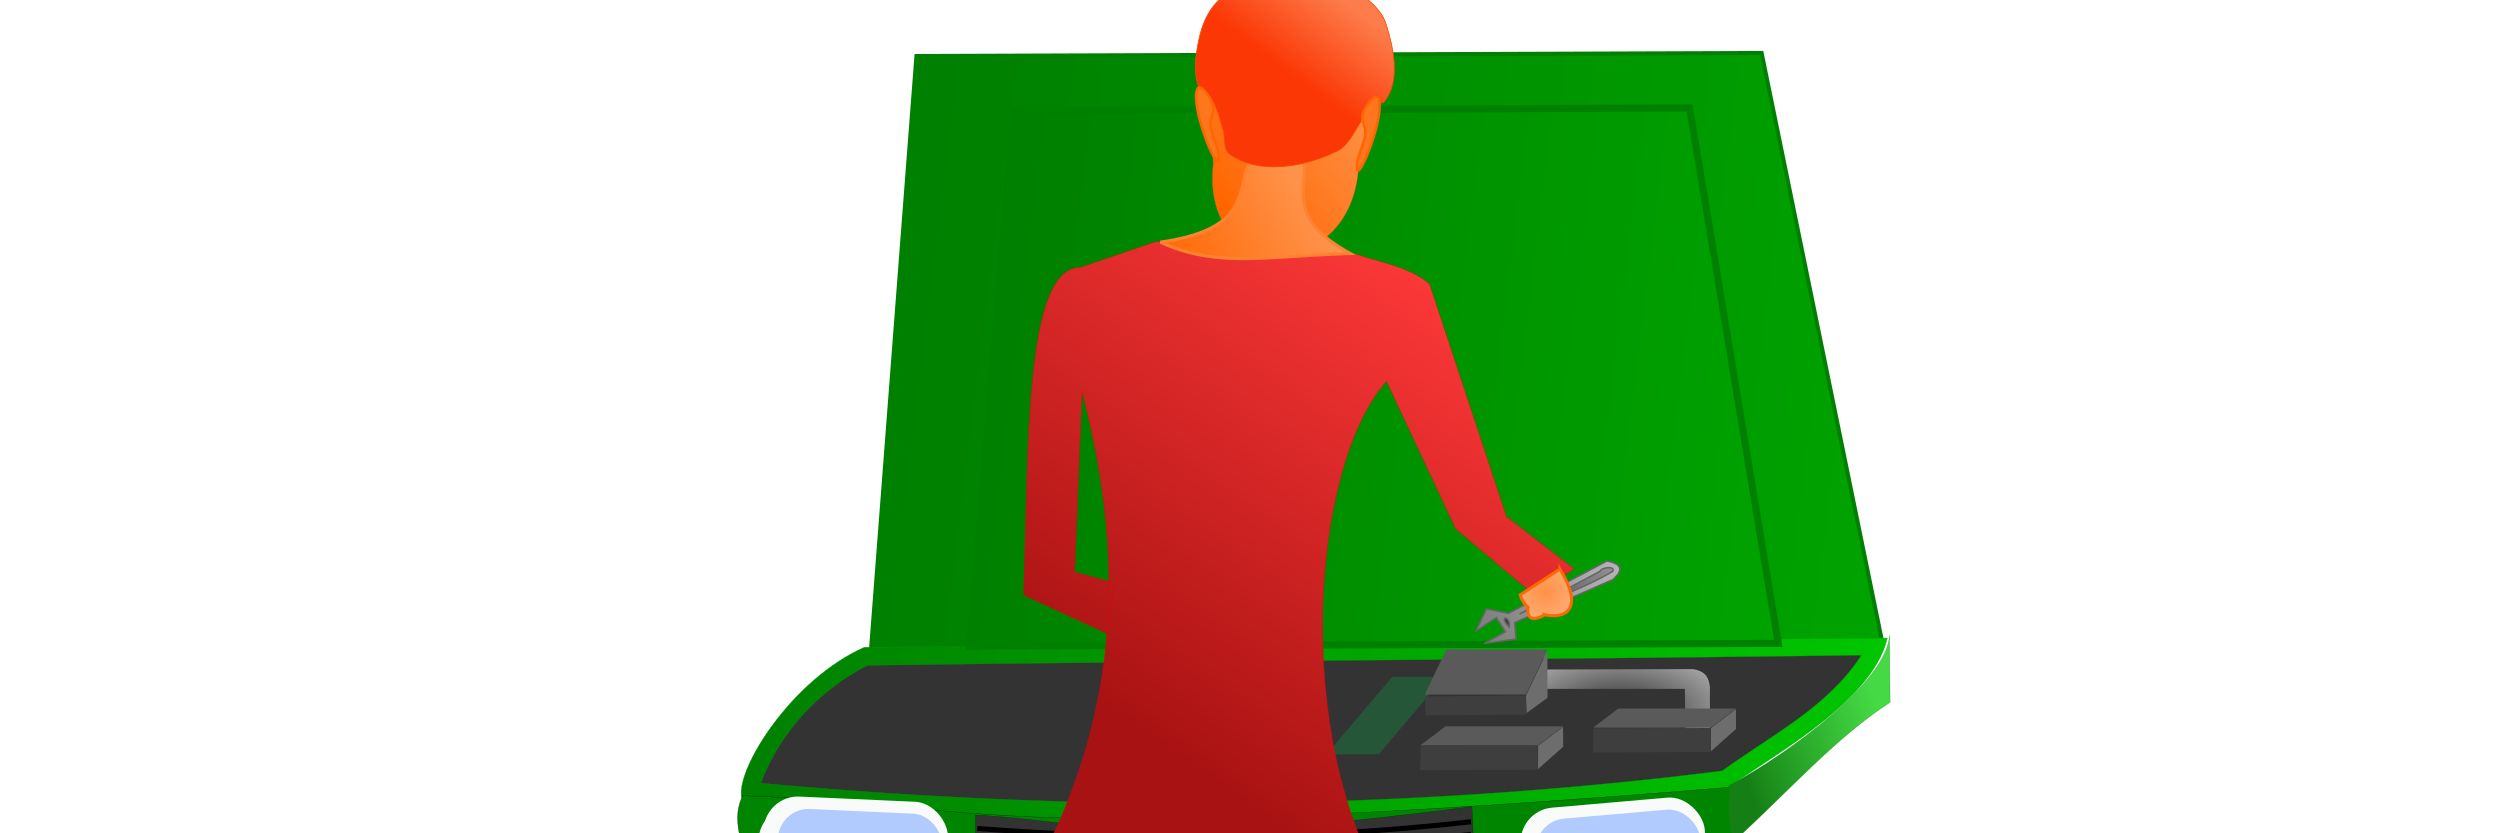 <?xml version="1.0" encoding="UTF-8" standalone="no"?>
<!-- Created with Inkscape (http://www.inkscape.org/) -->

<svg
   xmlns:dc="http://purl.org/dc/elements/1.1/"
   xmlns:cc="http://creativecommons.org/ns#"
   xmlns:rdf="http://www.w3.org/1999/02/22-rdf-syntax-ns#"
   xmlns:svg="http://www.w3.org/2000/svg"
   xmlns="http://www.w3.org/2000/svg"
   xmlns:xlink="http://www.w3.org/1999/xlink"
   xmlns:sodipodi="http://sodipodi.sourceforge.net/DTD/sodipodi-0.dtd"
   xmlns:inkscape="http://www.inkscape.org/namespaces/inkscape"
   width="360mm"
   height="120mm"
   viewBox="0 0 360 120"
   version="1.1"
   id="svg11003"
   sodipodi:docname="snalazljiva.svg"
   inkscape:version="0.92.4 5da689c313, 2019-01-14">
  <defs
     id="defs10997">
    <linearGradient
       inkscape:collect="always"
       xlink:href="#linearGradient9923"
       id="linearGradient10563"
       gradientUnits="userSpaceOnUse"
       gradientTransform="matrix(0.461,0,-0.058,0.468,469.79,-1156.354)"
       x1="384.537"
       y1="-362.589"
       x2="736.112"
       y2="-362.589" />
    <linearGradient
       inkscape:collect="always"
       id="linearGradient9923">
      <stop
         style="stop-color:#008000;stop-opacity:1;"
         offset="0"
         id="stop9919" />
      <stop
         style="stop-color:#00a300;stop-opacity:1"
         offset="1"
         id="stop9921" />
    </linearGradient>
    <linearGradient
       inkscape:collect="always"
       xlink:href="#linearGradient9949"
       id="linearGradient10565"
       gradientUnits="userSpaceOnUse"
       x1="600.199"
       y1="-214.553"
       x2="998.918"
       y2="-214.553"
       gradientTransform="matrix(0.461,0,0,0.468,363.588,-1156.131)" />
    <linearGradient
       inkscape:collect="always"
       id="linearGradient9949">
      <stop
         style="stop-color:#008000;stop-opacity:1;"
         offset="0"
         id="stop9945" />
      <stop
         style="stop-color:#00c600;stop-opacity:1"
         offset="1"
         id="stop9947" />
    </linearGradient>
    <linearGradient
       inkscape:collect="always"
       xlink:href="#linearGradient9923"
       id="linearGradient9929"
       gradientUnits="userSpaceOnUse"
       gradientTransform="matrix(0.368,0,-0.052,0.425,522.398,-1166.778)"
       x1="384.537"
       y1="-362.589"
       x2="736.112"
       y2="-362.589" />
    <radialGradient
       inkscape:collect="always"
       xlink:href="#linearGradient10172"
       id="radialGradient10498"
       gradientUnits="userSpaceOnUse"
       gradientTransform="matrix(3.939,-0.025,0.013,2.133,-992.424,-232.687)"
       cx="897.999"
       cy="-198.866"
       fx="897.999"
       fy="-198.866"
       r="29.211" />
    <linearGradient
       inkscape:collect="always"
       id="linearGradient10172">
      <stop
         style="stop-color:#282828;stop-opacity:1"
         offset="0"
         id="stop10168" />
      <stop
         style="stop-color:#a6a6a6;stop-opacity:1"
         offset="1"
         id="stop10170" />
    </linearGradient>
    <linearGradient
       inkscape:collect="always"
       xlink:href="#linearGradient9798"
       id="linearGradient9800"
       x1="-270.901"
       y1="-1951.882"
       x2="232.896"
       y2="-2359.983"
       gradientUnits="userSpaceOnUse"
       gradientTransform="matrix(0.093,0,0,0.092,876.633,-17.664)" />
    <linearGradient
       inkscape:collect="always"
       id="linearGradient9798">
      <stop
         style="stop-color:#ff6600;stop-opacity:1;"
         offset="0"
         id="stop9794" />
      <stop
         style="stop-color:#ff924a;stop-opacity:1"
         offset="1"
         id="stop9796" />
    </linearGradient>
    <linearGradient
       inkscape:collect="always"
       xlink:href="#linearGradient9861"
       id="linearGradient9909"
       gradientUnits="userSpaceOnUse"
       x1="941.381"
       y1="-54.917"
       x2="986.983"
       y2="-81.684" />
    <linearGradient
       inkscape:collect="always"
       id="linearGradient9861">
      <stop
         style="stop-color:#808080;stop-opacity:0.991"
         offset="0"
         id="stop9857" />
      <stop
         style="stop-color:#b8b8b8;stop-opacity:1"
         offset="1"
         id="stop9859" />
    </linearGradient>
    <linearGradient
       inkscape:collect="always"
       xlink:href="#linearGradient9879"
       id="linearGradient9871"
       gradientUnits="userSpaceOnUse"
       x1="941.381"
       y1="-54.917"
       x2="986.983"
       y2="-81.684" />
    <linearGradient
       id="linearGradient9879"
       inkscape:collect="always">
      <stop
         id="stop9875"
         offset="0"
         style="stop-color:#2c2c2c;stop-opacity:0.992" />
      <stop
         id="stop9877"
         offset="1"
         style="stop-color:#9c9c9c;stop-opacity:1" />
    </linearGradient>
    <filter
       inkscape:collect="always"
       style="color-interpolation-filters:sRGB"
       id="filter9889"
       x="-0.052"
       width="1.103"
       y="-0.096"
       height="1.192">
      <feGaussianBlur
         inkscape:collect="always"
         stdDeviation="0.813"
         id="feGaussianBlur9891" />
    </filter>
    <linearGradient
       inkscape:collect="always"
       xlink:href="#linearGradient9837"
       id="linearGradient9911"
       gradientUnits="userSpaceOnUse"
       x1="816.919"
       y1="-23.281"
       x2="925.609"
       y2="-180.164" />
    <linearGradient
       inkscape:collect="always"
       id="linearGradient9837">
      <stop
         style="stop-color:#a91212;stop-opacity:1"
         offset="0"
         id="stop9833" />
      <stop
         style="stop-color:#ff3939;stop-opacity:1"
         offset="1"
         id="stop9835" />
    </linearGradient>
    <linearGradient
       inkscape:collect="always"
       xlink:href="#linearGradient9798"
       id="linearGradient9913"
       gradientUnits="userSpaceOnUse"
       x1="828.221"
       y1="-177.246"
       x2="876.471"
       y2="-204.385" />
    <linearGradient
       inkscape:collect="always"
       xlink:href="#linearGradient9781"
       id="linearGradient9783"
       x1="0.746"
       y1="-160.444"
       x2="19.253"
       y2="-185.724"
       gradientUnits="userSpaceOnUse"
       gradientTransform="translate(870.221,-86.249)" />
    <linearGradient
       inkscape:collect="always"
       id="linearGradient9781">
      <stop
         style="stop-color:#fb3705;stop-opacity:1"
         offset="0"
         id="stop9777" />
      <stop
         style="stop-color:#fc7d4b;stop-opacity:1"
         offset="1"
         id="stop9779" />
    </linearGradient>
    <radialGradient
       inkscape:collect="always"
       xlink:href="#linearGradient9851"
       id="radialGradient9915"
       gradientUnits="userSpaceOnUse"
       gradientTransform="matrix(1,0,0,1.027,0,40.864)"
       cx="10256.509"
       cy="-1498.427"
       fx="10256.509"
       fy="-1498.427"
       r="102.03" />
    <linearGradient
       inkscape:collect="always"
       id="linearGradient9851">
      <stop
         style="stop-color:#ff9148;stop-opacity:1;"
         offset="0"
         id="stop9847" />
      <stop
         style="stop-color:#ffaa71;stop-opacity:0.996"
         offset="1"
         id="stop9849" />
    </linearGradient>
    <filter
       inkscape:collect="always"
       style="color-interpolation-filters:sRGB"
       id="filter10482"
       x="-0.186"
       width="1.372"
       y="-0.463"
       height="1.926">
      <feGaussianBlur
         inkscape:collect="always"
         stdDeviation="3.1"
         id="feGaussianBlur10484" />
    </filter>
    <filter
       inkscape:collect="always"
       style="color-interpolation-filters:sRGB"
       id="filter10308"
       x="-0.132"
       width="1.263"
       y="-0.327"
       height="1.655">
      <feGaussianBlur
         inkscape:collect="always"
         stdDeviation="1.954"
         id="feGaussianBlur10310" />
    </filter>
    <linearGradient
       inkscape:collect="always"
       xlink:href="#linearGradient10651"
       id="linearGradient10742"
       gradientUnits="userSpaceOnUse"
       x1="2670.551"
       y1="-602.936"
       x2="2808.217"
       y2="-654.97" />
    <linearGradient
       inkscape:collect="always"
       id="linearGradient10651">
      <stop
         style="stop-color:#157f15;stop-opacity:1"
         offset="0"
         id="stop10647" />
      <stop
         style="stop-color:#23d323;stop-opacity:0.846"
         offset="1"
         id="stop10649" />
    </linearGradient>
  </defs>
  <sodipodi:namedview
     id="base"
     pagecolor="#ffffff"
     bordercolor="#666666"
     borderopacity="1.0"
     inkscape:pageopacity="0.0"
     inkscape:pageshadow="2"
     inkscape:zoom="0.82656916"
     inkscape:cx="581.35905"
     inkscape:cy="72.403756"
     inkscape:document-units="mm"
     inkscape:current-layer="g10868"
     showgrid="false"
     inkscape:window-width="1920"
     inkscape:window-height="1034"
     inkscape:window-x="0"
     inkscape:window-y="22"
     inkscape:window-maximized="0" />
  <g
     inkscape:label="Layer 1"
     inkscape:groupmode="layer"
     id="layer1"
     transform="translate(0,-177)">
    <g
       transform="matrix(1.389,0,0,1.389,-861.353,2018.722)"
       id="g10868">
      <g
         id="g11394"
         transform="matrix(0.647,0,0,0.647,282.777,-437.306)">
        <path
           style="fill:url(#linearGradient10563);fill-opacity:1;stroke:#008000;stroke-width:0.651;stroke-linecap:butt;stroke-linejoin:miter;stroke-miterlimit:4;stroke-dasharray:none;stroke-opacity:1"
           d="m 823.019,-1270.467 -19.345,-94.507 -135.423,0.492 -7.235,94.507 z"
           id="path9917"
           inkscape:connector-curvature="0"
           sodipodi:nodetypes="ccccc" />
        <path
           style="fill:url(#linearGradient10565);fill-opacity:1;stroke:#009900;stroke-width:0.043px;stroke-linecap:butt;stroke-linejoin:miter;stroke-opacity:1"
           d="m 823.819,-1271.228 c -2.4,10.765 -20.739,20.079 -25.596,24.119 -53.317,6.334 -106,6.956 -158.004,1.477 -0.921,-4.753 8.177,-19.049 19.689,-24.119 z"
           id="path9931"
           inkscape:connector-curvature="0"
           sodipodi:nodetypes="ccccc" />
        <path
           style="fill:#333333;fill-opacity:1;stroke:#009900;stroke-width:0.043px;stroke-linecap:butt;stroke-linejoin:miter;stroke-opacity:1"
           d="m 817.52,-1268.439 c -52.382,0.718 -104.77,0.834 -157.151,1.588 -7.649,3.952 -14.007,10.683 -17.06,18.883 51.217,4.721 103.022,4.456 154.055,-1.983 7.787,-5.683 16.913,-10.176 22.287,-18.515 -0.71,0.01 -1.421,0.018 -2.131,0.027 z"
           id="path9933"
           inkscape:connector-curvature="0" />
        <path
           sodipodi:nodetypes="ccccc"
           inkscape:connector-curvature="0"
           id="path9927"
           d="m 806.342,-1270.37 -14.204,-85.795 -108.282,0.447 -7.048,85.795 z"
           style="fill:url(#linearGradient9929);fill-opacity:1;stroke:#008000;stroke-width:1.139;stroke-linecap:butt;stroke-linejoin:miter;stroke-miterlimit:4;stroke-dasharray:none;stroke-opacity:1" />
        <g
           id="g10151"
           transform="matrix(0.461,0,0,0.468,364.665,-1152.632)">
          <path
             sodipodi:nodetypes="ccccc"
             inkscape:connector-curvature="0"
             id="rect10139"
             d="m 833.819,-216.373 40.691,-0.152 -0.103,8.234 -40.743,0.102 z"
             style="opacity:1;fill:#3e3e3e;fill-opacity:1;stroke:none;stroke-width:2.454;stroke-miterlimit:4;stroke-dasharray:none;stroke-opacity:1" />
          <path
             sodipodi:nodetypes="ccccc"
             inkscape:connector-curvature="0"
             id="rect10141"
             d="m 543.986,-372.572 h 40.898 v 10.863 h -40.898 z"
             style="opacity:1;fill:#5a5a5a;fill-opacity:1;stroke:none;stroke-width:3.17;stroke-miterlimit:4;stroke-dasharray:none;stroke-opacity:1"
             transform="matrix(1,0,-0.801,0.599,0,0)" />
          <path
             sodipodi:nodetypes="ccccc"
             inkscape:connector-curvature="0"
             id="rect10143"
             d="m 874.625,-216.501 8.653,-6.495 0.052,6.804 -8.756,7.665 z"
             style="opacity:1;fill:#6d6d6d;fill-opacity:1;stroke:none;stroke-width:2.031;stroke-miterlimit:4;stroke-dasharray:none;stroke-opacity:1" />
        </g>
        <g
           id="g10687"
           transform="matrix(0.163,0,0,0.163,366.542,-1148.28)">
          <rect
             transform="matrix(1,0,-0.647,0.763,0,0)"
             y="-938.514"
             x="1711.488"
             height="99.727"
             width="51.263"
             id="rect10165"
             style="opacity:1;fill:#265638;fill-opacity:1;stroke:none;stroke-width:8.015;stroke-miterlimit:4;stroke-dasharray:none;stroke-opacity:1" />
          <path
             sodipodi:nodetypes="cccccccc"
             inkscape:connector-curvature="0"
             id="rect10161"
             d="m 2465.586,-723.3 v 19.017 h 140.767 l 0.62,41.341 h 23.978 v -43.408 c -1.078,-7.715 -3.007,-15.061 -16.537,-17.363 z"
             style="opacity:1;fill:url(#radialGradient10498);fill-opacity:1;stroke:none;stroke-width:7;stroke-miterlimit:4;stroke-dasharray:none;stroke-opacity:1" />
          <g
             id="g10159"
             transform="matrix(2.431,0,0,6.804,323.949,775.437)">
            <path
               sodipodi:nodetypes="ccccc"
               inkscape:connector-curvature="0"
               id="path10153"
               d="m 833.819,-216.373 40.691,-0.152 0.237,2.766 -40.743,0.102 z"
               style="opacity:1;fill:#3e3e3e;fill-opacity:1;stroke:none;stroke-width:2.454;stroke-miterlimit:4;stroke-dasharray:none;stroke-opacity:1" />
            <path
               sodipodi:nodetypes="ccccc"
               inkscape:connector-curvature="0"
               id="path10155"
               d="m 543.986,-372.572 h 40.898 v 10.863 h -40.898 z"
               style="opacity:1;fill:#5a5a5a;fill-opacity:1;stroke:none;stroke-width:3.17;stroke-miterlimit:4;stroke-dasharray:none;stroke-opacity:1"
               transform="matrix(1,0,-0.801,0.599,0,0)" />
            <path
               sodipodi:nodetypes="ccccc"
               inkscape:connector-curvature="0"
               id="path10157"
               d="m 874.625,-216.501 8.653,-6.495 0.052,6.804 -8.416,2.196 z"
               style="opacity:1;fill:#6d6d6d;fill-opacity:1;stroke:none;stroke-width:2.031;stroke-miterlimit:4;stroke-dasharray:none;stroke-opacity:1" />
          </g>
          <path
             sodipodi:nodetypes="ccccc"
             inkscape:connector-curvature="0"
             id="path10233"
             d="m 1680.104,-599.276 c -7.917,16.536 -5.189,33.073 0,49.609 314.408,8.622 657.125,17.609 975.651,-4.961 -3.813,-9.003 -5.558,-26.276 -4.961,-52.917 -731.866,59.885 -728.528,16.902 -970.69,8.268 z"
             style="fill:#008500;fill-opacity:1;stroke:#000000;stroke-width:0.265px;stroke-linecap:butt;stroke-linejoin:miter;stroke-opacity:1" />
          <path
             style="fill:#333333;fill-opacity:1;stroke:#000000;stroke-width:0.188px;stroke-linecap:butt;stroke-linejoin:miter;stroke-opacity:1"
             d="m 1909.098,-580.289 v 49.669 c 132.686,3.564 311.757,13.924 490.385,-4.967 l -2.493,-52.98 c -337.657,43.97 -362.997,15.239 -487.891,8.278 z"
             id="path10237"
             inkscape:connector-curvature="0"
             sodipodi:nodetypes="ccccc" />
          <path
             sodipodi:nodetypes="cc"
             inkscape:connector-curvature="0"
             id="path10254"
             d="m 1910.788,-567.03 c 156.749,11.886 317.589,12.32 485.345,-6.615"
             style="fill:none;stroke:#000000;stroke-width:5;stroke-linecap:butt;stroke-linejoin:miter;stroke-miterlimit:4;stroke-dasharray:none;stroke-opacity:1" />
          <path
             style="fill:none;stroke:#000000;stroke-width:5;stroke-linecap:butt;stroke-linejoin:miter;stroke-miterlimit:4;stroke-dasharray:none;stroke-opacity:1"
             d="m 1910.788,-554.628 c 156.749,11.886 317.589,12.32 485.345,-6.615"
             id="path10256"
             inkscape:connector-curvature="0"
             sodipodi:nodetypes="cc" />
          <path
             sodipodi:nodetypes="cc"
             inkscape:connector-curvature="0"
             id="path10258"
             d="m 1911.615,-544.706 c 156.749,11.886 317.589,12.32 485.345,-6.615"
             style="fill:none;stroke:#000000;stroke-width:5;stroke-linecap:butt;stroke-linejoin:miter;stroke-miterlimit:4;stroke-dasharray:none;stroke-opacity:1" />
          <g
             transform="matrix(2.83,0,0,2.876,156.846,-43.102)"
             id="g10186">
            <path
               style="opacity:1;fill:#3e3e3e;fill-opacity:1;stroke:none;stroke-width:2.454;stroke-miterlimit:4;stroke-dasharray:none;stroke-opacity:1"
               d="m 833.819,-216.373 40.691,-0.152 -0.103,8.234 -40.743,0.102 z"
               id="path10180"
               inkscape:connector-curvature="0"
               sodipodi:nodetypes="ccccc" />
            <path
               transform="matrix(1,0,-0.801,0.599,0,0)"
               style="opacity:1;fill:#5a5a5a;fill-opacity:1;stroke:none;stroke-width:3.17;stroke-miterlimit:4;stroke-dasharray:none;stroke-opacity:1"
               d="m 543.986,-372.572 h 40.898 v 10.863 h -40.898 z"
               id="path10182"
               inkscape:connector-curvature="0"
               sodipodi:nodetypes="ccccc" />
            <path
               style="opacity:1;fill:#6d6d6d;fill-opacity:1;stroke:none;stroke-width:2.031;stroke-miterlimit:4;stroke-dasharray:none;stroke-opacity:1"
               d="m 874.625,-216.501 8.653,-6.495 0.052,6.804 -8.756,7.665 z"
               id="path10184"
               inkscape:connector-curvature="0"
               sodipodi:nodetypes="ccccc" />
          </g>
          <g
             transform="matrix(2.83,0,0,2.876,-247.958,-600.452)"
             id="g9907">
            <path
               style="fill:url(#linearGradient9800);fill-opacity:1;stroke:#ff6600;stroke-width:0.093px;stroke-linecap:butt;stroke-linejoin:miter;stroke-opacity:1"
               d="m 840.374,-243.347 c -2.352,9.05 3.728,5.982 4.423,27.773 -4.657,41.106 48.208,41.201 50.451,0.78 3.065,-19.053 6.954,-17.985 8.014,-26.881 z"
               id="path9789"
               inkscape:connector-curvature="0"
               sodipodi:nodetypes="ccccc" />
            <g
               id="g9895"
               style="stroke:#666666;stroke-width:0.526;stroke-miterlimit:4;stroke-dasharray:none;stroke-opacity:1">
              <path
                 sodipodi:nodetypes="ccccccccccc"
                 inkscape:connector-curvature="0"
                 id="path9855"
                 d="m 947.301,-61.918 34.185,-17.876 c 5.637,1.026 5.55,3.304 2.137,6.309 l -34.185,14.721 0.534,5.586 -11.084,1.577 7.345,-4.009 -3.138,-4.863 -7.077,4.6 3.606,-7.558 z"
                 style="fill:url(#linearGradient9909);fill-opacity:1;stroke:#666666;stroke-width:0.526;stroke-linecap:butt;stroke-linejoin:miter;stroke-miterlimit:4;stroke-dasharray:none;stroke-opacity:1" />
              <path
                 inkscape:connector-curvature="0"
                 id="path9865"
                 d="m 951.199,-61.701 c 10.659,-5.079 22.362,-8.675 32.404,-14.631 0.851,-1.95 -4.061,-1.278 -4.485,0.033 -9.307,4.866 -18.613,9.732 -27.92,14.598 z m -3.621,4.486 c 0.773,-3.919 -4.232,-4.3 0,0 z"
                 style="fill:url(#linearGradient9871);fill-opacity:1;stroke:#666666;stroke-width:0.526;stroke-linecap:butt;stroke-linejoin:miter;stroke-miterlimit:4;stroke-dasharray:none;stroke-opacity:1;filter:url(#filter9889)" />
            </g>
            <path
               style="fill:url(#linearGradient9911);fill-opacity:1;stroke:#e20000;stroke-width:0.093px;stroke-linecap:butt;stroke-linejoin:miter;stroke-opacity:1"
               d="m 824.909,-188.993 c 1.322,0 70.118,4.448 70.118,4.448 5.549,2.298 18.008,3.968 24.872,10.149 l 26.707,79.388 23.503,17.876 -13.888,8.938 -27.242,-22.607 -24.037,-50.472 c -24.931,27.599 -32.141,113.124 -4.273,166.663 l -118.047,1.051 C 814.86,-31.486 812.733,-86.77 799.181,-137.593 l -2.548,61.516 13.765,3.677 -2.671,17.35 -28.844,-13.144 c 1.695,-51.777 0.467,-112.184 19.764,-111.985 z"
               id="path9806"
               inkscape:connector-curvature="0"
               sodipodi:nodetypes="ccccccccccccccccc" />
            <path
               style="fill:url(#linearGradient9913);fill-opacity:1;stroke:#ff8230;stroke-width:1.052;stroke-linecap:butt;stroke-linejoin:miter;stroke-miterlimit:4;stroke-dasharray:none;stroke-opacity:1"
               d="m 826.356,-188.788 c 20.048,8.843 35.315,4.86 66.034,3.877 -21.109,-11.404 -15.725,-20.592 -15.891,-30.756 l -19.43,0.066 c -4.023,10.037 -0.187,22.529 -30.714,26.813 z"
               id="path9802"
               inkscape:connector-curvature="0"
               sodipodi:nodetypes="cccccc" />
            <path
               style="fill:url(#linearGradient9783);fill-opacity:1;stroke:#fa4701;stroke-width:0.28;stroke-linecap:butt;stroke-linejoin:miter;stroke-miterlimit:4;stroke-dasharray:none;stroke-opacity:1"
               d="m 850.383,-218.997 c 9.968,7.372 26.221,4.519 37.392,-0.929 4.085,-1.993 5.966,-6.81 8.557,-10.503 1.164,-1.659 1.501,-3.976 3.121,-5.209 1.355,-1.031 3.9,-0.05 4.941,-1.39 5.444,-7.005 3.066,-18.049 0.361,-26.457 -0.956,-2.972 -3.196,-5.516 -5.573,-7.576 -7.52,-6.518 -16.362,-14.2 -26.382,-14.18 -10.273,0.02 -19.938,7.291 -26.99,14.643 -3.17,3.305 -4.996,7.858 -5.978,12.298 -1.26,5.698 -2.165,12.194 0.312,17.491 0.798,1.706 3.203,2.191 4.283,3.739 2.03,2.908 2.691,6.548 3.778,9.91 0.866,2.681 -0.107,6.472 2.177,8.162 z"
               id="path9228"
               inkscape:connector-curvature="0"
               sodipodi:nodetypes="aaaaaaaaaaaaaa" />
            <use
               x="0"
               y="0"
               xlink:href="#path9785"
               id="use9787"
               transform="matrix(-1,0,0,1,1741.362,3.16)"
               width="100%"
               height="100%" />
            <path
               style="fill:#ff761c;fill-opacity:1;stroke:#ff6600;stroke-width:0.876;stroke-linecap:butt;stroke-linejoin:miter;stroke-miterlimit:4;stroke-dasharray:none;stroke-opacity:1"
               d="m 839.241,-241.116 c 1.063,-2.316 4.66,2.98 5.477,5.391 0.704,2.078 -1.035,4.317 -0.944,6.506 0.174,4.19 3.395,8.111 2.833,12.268 -0.576,4.26 -9.947,-18.542 -7.365,-24.165 z"
               id="path9785"
               inkscape:connector-curvature="0"
               sodipodi:nodetypes="saass" />
            <path
               style="fill:url(#radialGradient9915);fill-opacity:1;stroke:#ff6804;stroke-width:11.339;stroke-linecap:butt;stroke-linejoin:miter;stroke-miterlimit:4;stroke-dasharray:none;stroke-opacity:1"
               d="m 10309.41,-1583.14 -148.4,96.118 c 4.176,15.809 14.204,33.579 29.027,45.225 0.05,0.036 0.09,0.071 0.141,0.107 -4.447,46.209 18.854,52.517 62.859,28.738 -0.03,-0.062 -0.07,-0.12 -0.105,-0.182 0.05,0.01 0.09,0.022 0.134,0.031 74.625,15.892 149.712,-17.706 56.344,-170.039 z"
               transform="matrix(0.093,0,0,0.092,6.412,68.585)"
               id="path9841"
               inkscape:connector-curvature="0"
               sodipodi:nodetypes="cccccccc" />
          </g>
          <g
             id="g10637">
            <rect
               style="opacity:1;fill:#f8fbf9;fill-opacity:1;stroke:none;stroke-width:11.232;stroke-miterlimit:4;stroke-dasharray:none;stroke-opacity:1"
               id="rect10235"
               width="181.661"
               height="69.023"
               x="1670.837"
               y="-666.255"
               ry="34.512"
               transform="matrix(0.999,0.045,-0.042,0.999,0,0)" />
            <rect
               transform="matrix(4.537,0.204,-0.192,4.61,-1005.732,252.4)"
               ry="7.48"
               y="-210.904"
               x="587.883"
               height="14.959"
               width="39.998"
               id="rect10388"
               style="opacity:1;fill:#f8fbf9;fill-opacity:1;stroke:none;stroke-width:2.454;stroke-miterlimit:4;stroke-dasharray:none;stroke-opacity:1;filter:url(#filter10482)" />
            <rect
               transform="matrix(4.537,0.204,-0.192,4.61,-1001.463,260.6)"
               ry="6.668"
               y="-210.092"
               x="590.053"
               height="13.336"
               width="35.657"
               id="rect10260"
               style="opacity:1;fill:#b1cbff;fill-opacity:1;stroke:none;stroke-width:2.187;stroke-miterlimit:4;stroke-dasharray:none;stroke-opacity:1;filter:url(#filter10308)" />
          </g>
          <use
             height="100%"
             width="100%"
             transform="rotate(-7.535,2188.586,-6210.014)"
             id="use10639"
             xlink:href="#g10637"
             y="0"
             x="0" />
          <path
             sodipodi:nodetypes="ccccc"
             inkscape:connector-curvature="0"
             id="path10645"
             d="m 2649.643,-609.211 c 1.052,18.709 -2.742,35.664 5.262,54.373 51.014,-46.175 99.317,-101.441 153.179,-136.224 l -0.585,-66.066 c -1.25,43.234 -95.016,114.461 -157.856,147.917 z"
             style="fill:url(#linearGradient10742);fill-opacity:1;stroke:#068806;stroke-width:0.265px;stroke-linecap:butt;stroke-linejoin:miter;stroke-opacity:1" />
        </g>
      </g>
    </g>
  </g>
</svg>
